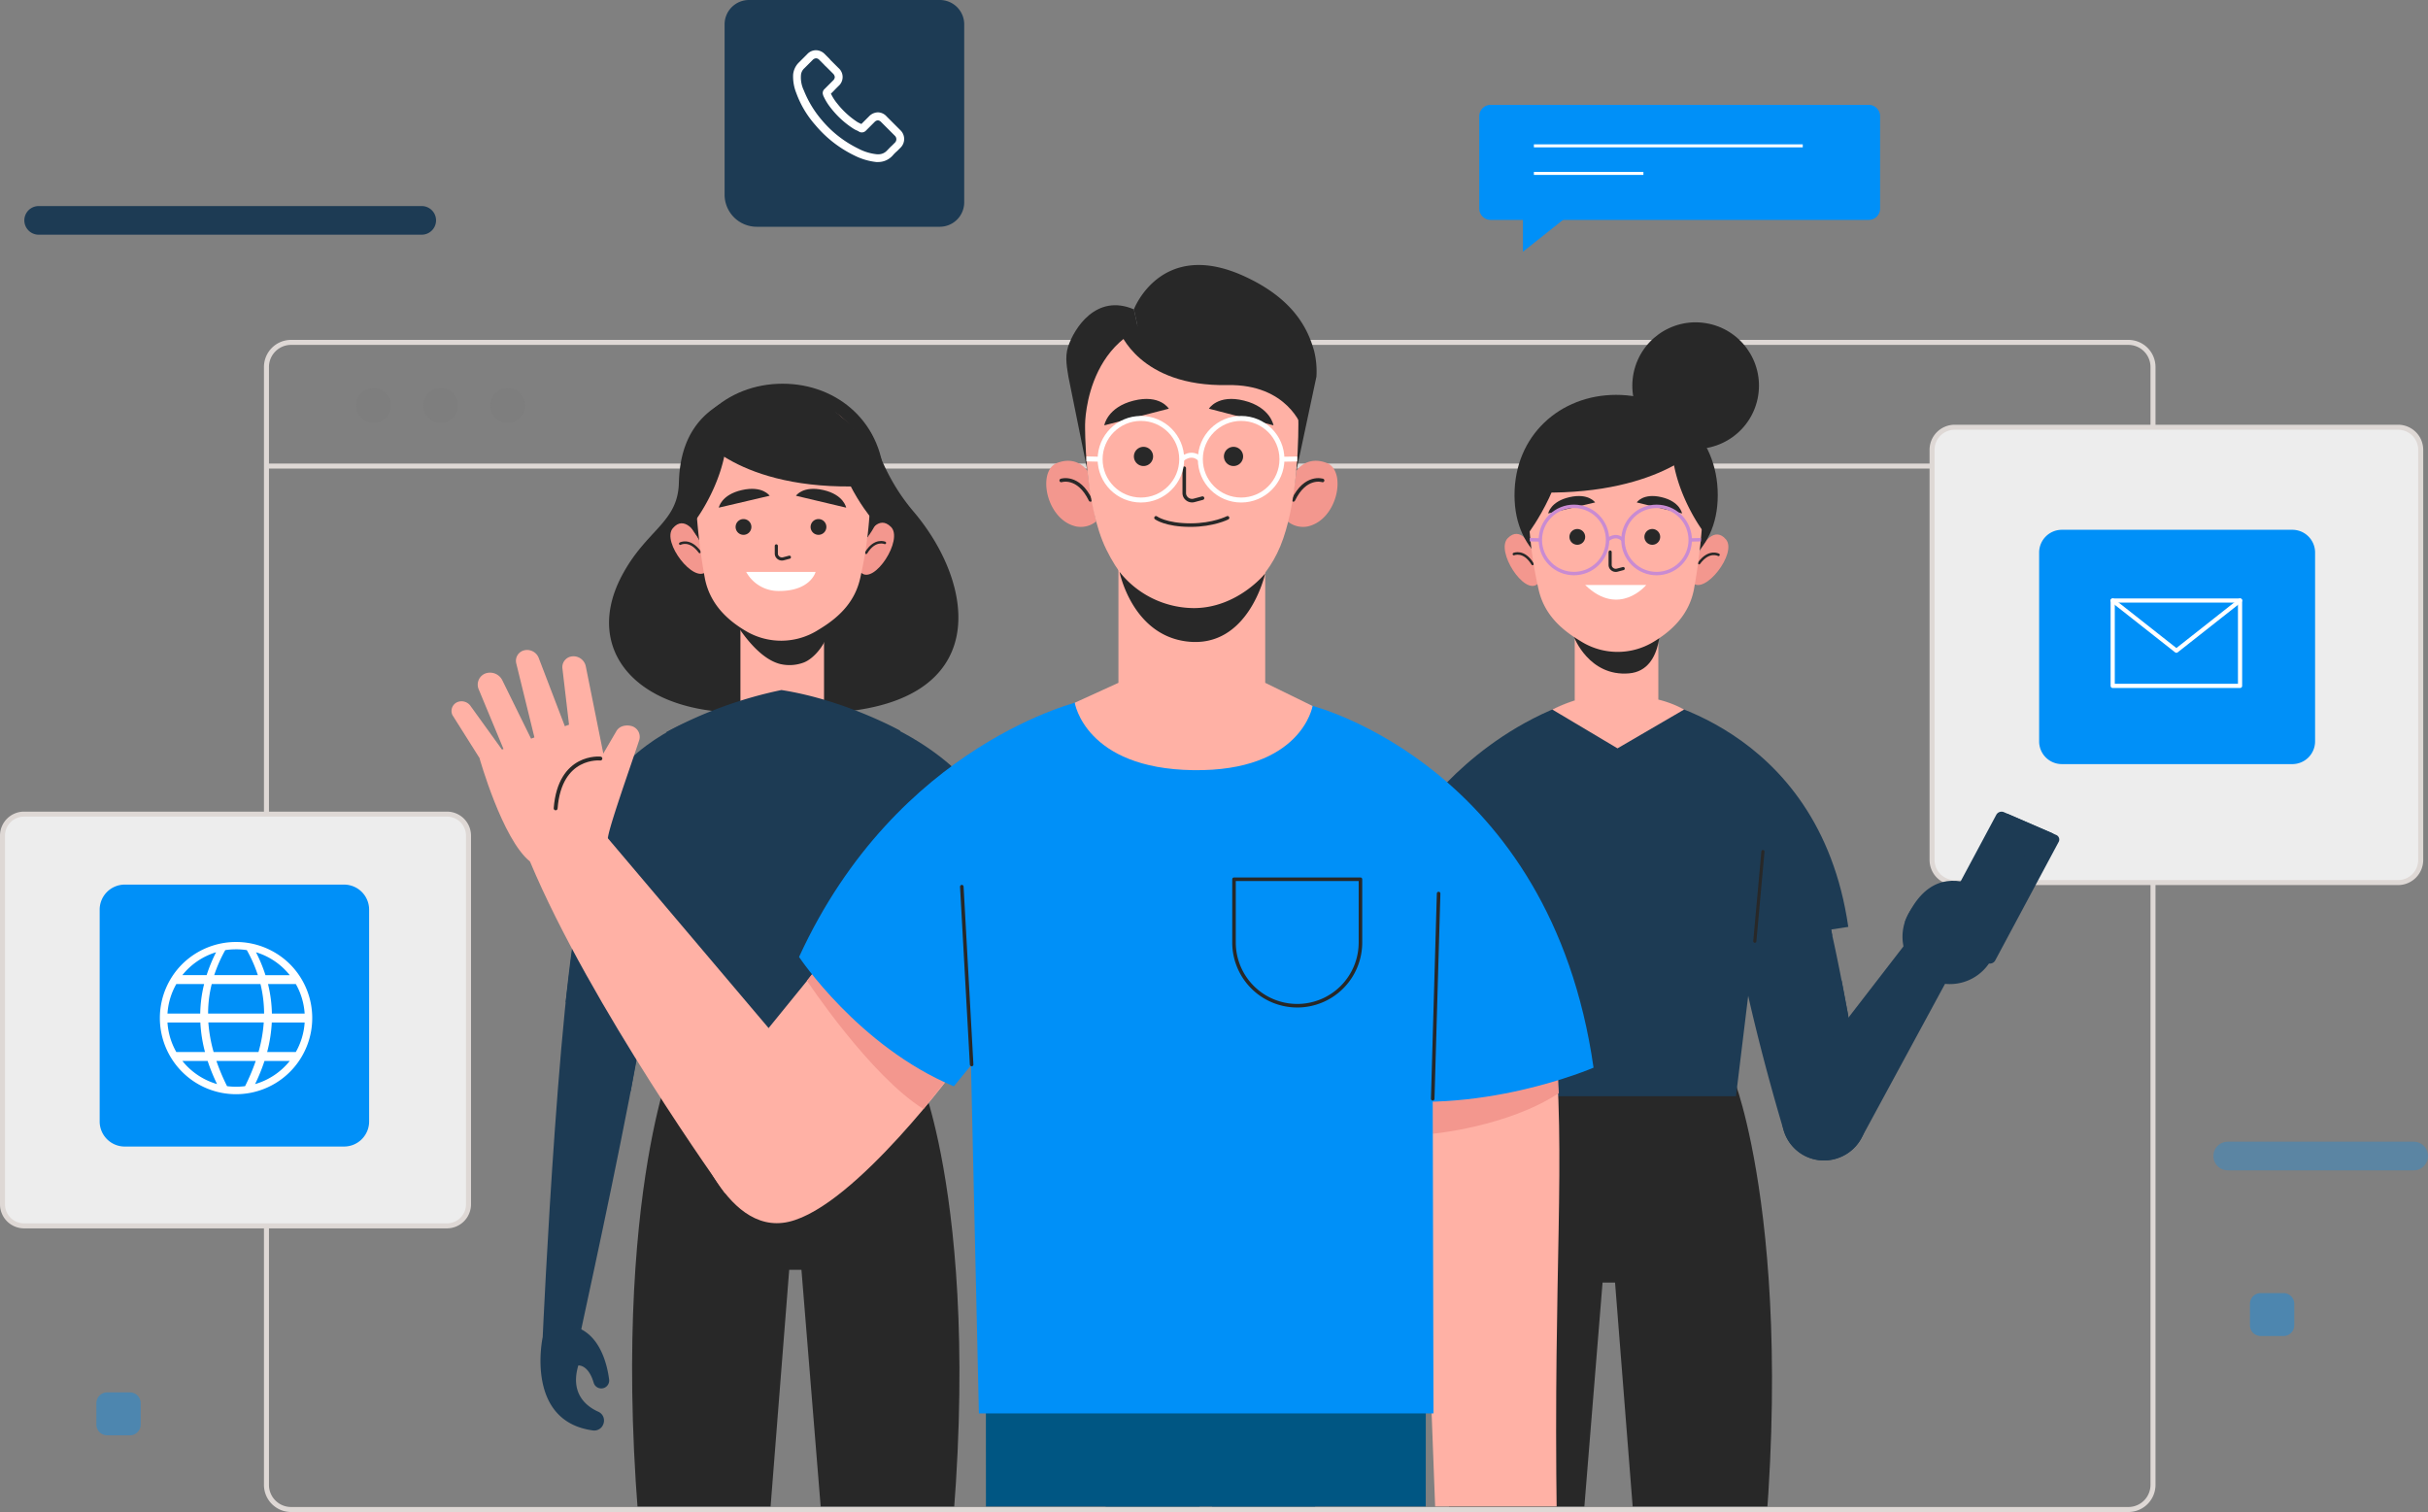 <svg xmlns="http://www.w3.org/2000/svg" xmlns:xlink="http://www.w3.org/1999/xlink" width="954.405" height="594.409" viewBox="0 0 954.405 594.409">
  <rect x="0" y="0" width="954.405" height="594.409" fill="#808080" stroke="none"/>
  <defs>
    <clipPath id="clip-path">
      <rect id="Rectangle_87" data-name="Rectangle 87" width="682.02" height="494.033"/>
    </clipPath>
  </defs>
  <g id="Group_3536" data-name="Group 3536" transform="translate(-482.306 -300.3)">
    <g id="OBJECTS" transform="translate(427.18 265)">
      <g id="Group_631" data-name="Group 631" transform="translate(56.11 35.3)">
        <g id="Group_619" data-name="Group 619" transform="translate(0 134.601)">
          <g id="Group_603" data-name="Group 603" transform="translate(103.758)">
            <g id="Group_602" data-name="Group 602">
              <line id="Line_6" data-name="Line 6" x2="741.569" transform="translate(0 48.619)" fill="none" stroke="#ded8d5" stroke-width="1.968"/>
              <path id="Path_388" data-name="Path 388" d="M857.852,584.763H135.662a9.684,9.684,0,0,1-9.682-9.682V135.622a9.684,9.684,0,0,1,9.682-9.682h722.2a9.684,9.684,0,0,1,9.682,9.682V575.066A9.69,9.69,0,0,1,857.852,584.763Z" transform="translate(-125.98 -125.94)" fill="none" stroke="#ded8d5" stroke-width="1.968"/>
              <g id="Group_601" data-name="Group 601" transform="translate(35.299 18.013)">
                <path id="Path_389" data-name="Path 389" d="M163.323,144.856a6.787,6.787,0,1,1-6.786-6.786A6.784,6.784,0,0,1,163.323,144.856Z" transform="translate(-149.75 -138.07)" fill="#707070" opacity="0.144"/>
                <path id="Path_390" data-name="Path 390" d="M181.073,144.856a6.787,6.787,0,1,1-6.787-6.786A6.794,6.794,0,0,1,181.073,144.856Z" transform="translate(-141.141 -138.07)" fill="#707070" opacity="0.144"/>
                <path id="Path_391" data-name="Path 391" d="M198.823,144.856a6.786,6.786,0,1,1-6.786-6.786A6.794,6.794,0,0,1,198.823,144.856Z" transform="translate(-132.532 -138.07)" fill="#707070" opacity="0.144"/>
              </g>
            </g>
          </g>
          <g id="Group_612" data-name="Group 612" transform="translate(758.484 33.368)">
            <g id="Group_606" data-name="Group 606">
              <g id="Group_605" data-name="Group 605">
                <g id="Group_604" data-name="Group 604">
                  <path id="Path_392" data-name="Path 392" d="M750.046,327.4H575.765a8.892,8.892,0,0,1-8.9-8.9v-161.2a8.892,8.892,0,0,1,8.9-8.9H750.046a8.892,8.892,0,0,1,8.9,8.9V318.488A8.9,8.9,0,0,1,750.046,327.4Z" transform="translate(-566.87 -148.41)" fill="#ededed"/>
                  <path id="Path_393" data-name="Path 393" d="M750.046,327.4H575.765a8.892,8.892,0,0,1-8.9-8.9v-161.2a8.892,8.892,0,0,1,8.9-8.9H750.046a8.892,8.892,0,0,1,8.9,8.9V318.488A8.9,8.9,0,0,1,750.046,327.4Z" transform="translate(-566.87 -148.41)" fill="none" stroke="#ded8d5" stroke-width="1.968"/>
                </g>
              </g>
            </g>
            <g id="Group_611" data-name="Group 611" transform="translate(42.085 40.303)">
              <g id="Group_609" data-name="Group 609">
                <g id="Group_608" data-name="Group 608">
                  <g id="Group_607" data-name="Group 607">
                    <path id="Path_394" data-name="Path 394" d="M604.15,267.665h90.586a8.939,8.939,0,0,0,8.94-8.94V184.49a8.939,8.939,0,0,0-8.94-8.94H604.15a8.939,8.939,0,0,0-8.94,8.94v74.236A8.93,8.93,0,0,0,604.15,267.665Z" transform="translate(-595.21 -175.55)" fill="#0090f8"/>
                  </g>
                </g>
              </g>
              <g id="Group_610" data-name="Group 610" transform="translate(28.913 27.814)">
                <path id="Path_395" data-name="Path 395" d="M664.74,227.841H614.68V194.28h50.06v33.561Z" transform="translate(-614.68 -194.28)" fill="none" stroke="#fff" stroke-linecap="round" stroke-linejoin="round" stroke-width="1.647"/>
                <path id="Path_396" data-name="Path 396" d="M614.68,194.28,639.717,214,664.74,194.28" transform="translate(-614.68 -194.28)" fill="none" stroke="#fff" stroke-linecap="round" stroke-linejoin="round" stroke-width="1.647"/>
              </g>
            </g>
          </g>
          <g id="Group_618" data-name="Group 618" transform="translate(0 185.448)">
            <g id="Group_615" data-name="Group 615">
              <g id="Group_614" data-name="Group 614">
                <g id="Group_613" data-name="Group 613">
                  <path id="Path_397" data-name="Path 397" d="M230.807,412.686H64.589a8.477,8.477,0,0,1-8.479-8.479V259.3a8.477,8.477,0,0,1,8.479-8.479H230.807a8.477,8.477,0,0,1,8.479,8.479V404.207A8.477,8.477,0,0,1,230.807,412.686Z" transform="translate(-56.11 -250.82)" fill="#ededed"/>
                  <path id="Path_398" data-name="Path 398" d="M230.807,412.686H64.589a8.477,8.477,0,0,1-8.479-8.479V259.3a8.477,8.477,0,0,1,8.479-8.479H230.807a8.477,8.477,0,0,1,8.479,8.479V404.207A8.477,8.477,0,0,1,230.807,412.686Z" transform="translate(-56.11 -250.82)" fill="none" stroke="#ded8d5" stroke-width="1.968"/>
                </g>
              </g>
            </g>
            <g id="Group_617" data-name="Group 617" transform="translate(38.194 27.71)">
              <path id="Path_399" data-name="Path 399" d="M177.9,372.451H91.69a9.855,9.855,0,0,1-9.86-9.861V279.34a9.855,9.855,0,0,1,9.86-9.86h86.2a9.855,9.855,0,0,1,9.86,9.86v83.25A9.855,9.855,0,0,1,177.9,372.451Z" transform="translate(-81.83 -269.48)" fill="#0090f8"/>
              <g id="Group_616" data-name="Group 616" transform="translate(23.712 22.554)">
                <path id="Path_400" data-name="Path 400" d="M106.518,293.388a29.948,29.948,0,1,0,42.352,0A30.071,30.071,0,0,0,106.518,293.388ZM148.8,297.71h-9.549a59.086,59.086,0,0,0-3.713-9A26.911,26.911,0,0,1,148.8,297.71Zm-32.091,15.1a47.8,47.8,0,0,1,1.426-11.613h19.157a49.311,49.311,0,0,1,1.426,11.613Zm21.874,3.5a56.786,56.786,0,0,1-2.064,11.613H118.874a56.785,56.785,0,0,1-2.064-11.613Zm-10.885-28.765a28.383,28.383,0,0,1,4.232.327,54.575,54.575,0,0,1,4.336,9.831H119.111a55.641,55.641,0,0,1,4.336-9.831A26.859,26.859,0,0,1,127.694,287.552Zm-7.856,1.158a62.272,62.272,0,0,0-3.713,9h-9.549A27.111,27.111,0,0,1,119.839,288.71ZM104.216,301.2h10.93a51.932,51.932,0,0,0-1.53,11.613H100.742A26.892,26.892,0,0,1,104.216,301.2Zm0,26.73a26.831,26.831,0,0,1-3.475-11.613h12.92a56.222,56.222,0,0,0,1.827,11.613Zm2.376,3.5h9.935a73.162,73.162,0,0,0,3.7,9.1A27.089,27.089,0,0,1,106.592,331.434Zm21.1,10.143a27.71,27.71,0,0,1-3.534-.223,80.79,80.79,0,0,1-4.188-9.92h15.459a79.828,79.828,0,0,1-4.188,9.92A28.118,28.118,0,0,1,127.694,341.577Zm7.484-1.039a73.158,73.158,0,0,0,3.7-9.1h9.935A27.152,27.152,0,0,1,135.179,340.537Zm16.008-12.608H139.916a56.226,56.226,0,0,0,1.827-11.613h12.92A27.034,27.034,0,0,1,151.187,327.93Zm3.475-15.117H141.787a52.808,52.808,0,0,0-1.53-11.613h10.93A27.1,27.1,0,0,1,154.662,312.812Z" transform="translate(-97.797 -284.668)" fill="#fff"/>
              </g>
            </g>
          </g>
        </g>
        <g id="Group_630" data-name="Group 630" transform="translate(8.583)">
          <path id="Path_401" data-name="Path 401" d="M218.1,101.106H67.518a5.634,5.634,0,0,1-5.628-5.628h0a5.634,5.634,0,0,1,5.628-5.628H218.1a5.634,5.634,0,0,1,5.628,5.628h0A5.634,5.634,0,0,1,218.1,101.106Z" transform="translate(-61.89 -8.843)" fill="#1d3b54"/>
          <path id="Path_402" data-name="Path 402" d="M720.06,348.8H646.968a5.634,5.634,0,0,1-5.628-5.628h0a5.634,5.634,0,0,1,5.628-5.628H720.06a5.634,5.634,0,0,1,5.628,5.628h0A5.634,5.634,0,0,1,720.06,348.8Z" transform="translate(219.149 111.289)" fill="#0090f8" opacity="0.291"/>
          <path id="Path_403" data-name="Path 403" d="M664.182,394.5h-8.925a4.246,4.246,0,0,1-4.247-4.247v-8.39a4.246,4.246,0,0,1,4.247-4.247h8.925a4.246,4.246,0,0,1,4.247,4.247v8.39A4.246,4.246,0,0,1,664.182,394.5Z" transform="translate(223.839 130.729)" fill="#0090f8" opacity="0.395"/>
          <path id="Path_404" data-name="Path 404" d="M94.132,420.785H85.207a4.246,4.246,0,0,1-4.247-4.247v-8.39a4.246,4.246,0,0,1,4.247-4.247h8.925a4.246,4.246,0,0,1,4.247,4.247v8.39A4.246,4.246,0,0,1,94.132,420.785Z" transform="translate(-52.641 143.475)" fill="#0090f8" opacity="0.395"/>
          <g id="Group_622" data-name="Group 622" transform="translate(571.907 41.224)">
            <g id="Group_621" data-name="Group 621">
              <path id="Path_405" data-name="Path 405" d="M600.115,108.279H451.48a4.474,4.474,0,0,1-4.47-4.47V67.53a4.474,4.474,0,0,1,4.47-4.47H600.1a4.474,4.474,0,0,1,4.47,4.47v36.279A4.443,4.443,0,0,1,600.115,108.279Z" transform="translate(-447.01 -63.06)" fill="#0090f8"/>
              <g id="Group_620" data-name="Group 620" transform="translate(21.473 16.112)">
                <line id="Line_7" data-name="Line 7" x2="105.688" fill="none" stroke="#fff" stroke-width="1.18"/>
                <line id="Line_8" data-name="Line 8" x2="43.05" transform="translate(0 10.841)" fill="none" stroke="#fff" stroke-width="1.18"/>
              </g>
            </g>
            <path id="Path_406" data-name="Path 406" d="M458.57,90.07V107.7L480.741,90.07Z" transform="translate(-441.403 -49.96)" fill="#0090f8"/>
          </g>
          <g id="Group_629" data-name="Group 629" transform="translate(275.261)">
            <g id="Group_627" data-name="Group 627">
              <g id="Group_626" data-name="Group 626">
                <g id="Group_625" data-name="Group 625">
                  <g id="Group_624" data-name="Group 624">
                    <g id="Group_623" data-name="Group 623">
                      <path id="Path_407" data-name="Path 407" d="M331.851,124.445H259.9a12.644,12.644,0,0,1-12.652-12.652v-66.9a9.589,9.589,0,0,1,9.593-9.593h75.008a9.589,9.589,0,0,1,9.593,9.593v69.944A9.621,9.621,0,0,1,331.851,124.445Z" transform="translate(-247.25 -35.3)" fill="#1d3b54"/>
                    </g>
                  </g>
                </g>
              </g>
            </g>
            <g id="Group_628" data-name="Group 628" transform="translate(26.908 19.736)">
              <path id="Path_408" data-name="Path 408" d="M307.53,80.013l-5.361-5.361a4.685,4.685,0,0,0-3.445-1.634,4.972,4.972,0,0,0-3.445,1.53l-3.059,3.059c-.193-.089-.386-.193-.579-.282a8.064,8.064,0,0,1-.95-.475,33.247,33.247,0,0,1-7.945-7.277,18.274,18.274,0,0,1-2.495-3.92c.772-.668,1.44-1.44,2.109-2.109l.861-.861a4.672,4.672,0,0,0,0-7.1L280.532,52.9a9.155,9.155,0,0,1-.861-.95l-1.827-1.827a4.972,4.972,0,0,0-3.445-1.53,4.731,4.731,0,0,0-3.445,1.53L267.6,53.476a7.68,7.68,0,0,0-2.2,4.693,17.459,17.459,0,0,0,1.247,7.277,39.025,39.025,0,0,0,7.47,12.548,46.361,46.361,0,0,0,15.325,11.969,25.3,25.3,0,0,0,8.613,2.584h.668a7.583,7.583,0,0,0,5.747-2.495l.089-.089a14.492,14.492,0,0,1,1.723-1.723l1.247-1.247A4.777,4.777,0,0,0,307.53,80.013Zm-2.2,4.99-1.143,1.143c-.668.579-1.247,1.247-1.916,1.916a4.507,4.507,0,0,1-3.445,1.44h-.475a20.114,20.114,0,0,1-7.47-2.3,43.562,43.562,0,0,1-14.271-11.212,41.563,41.563,0,0,1-6.994-11.583,11.758,11.758,0,0,1-1.143-5.94,4.021,4.021,0,0,1,1.336-2.777l3.252-3.252a2.03,2.03,0,0,1,1.336-.668,1.8,1.8,0,0,1,1.336.668l1.723,1.723a9.859,9.859,0,0,0,.965.965l2.688,2.688a2.26,2.26,0,0,1,.668,1.337,2,2,0,0,1-.668,1.337l-.861.861-2.391,2.391-.089.089a2.106,2.106,0,0,0-.579,2.391v.089a21.933,21.933,0,0,0,3.163,5.168,35.361,35.361,0,0,0,8.717,7.945,8.509,8.509,0,0,0,1.247.668,8.065,8.065,0,0,1,.95.475l.089.089a2.228,2.228,0,0,0,2.688-.475L297.4,76.82a2.03,2.03,0,0,1,1.336-.668,2.068,2.068,0,0,1,1.247.668l5.361,5.361A1.874,1.874,0,0,1,305.332,85Z" transform="translate(-265.37 -48.59)" fill="#fff"/>
            </g>
          </g>
        </g>
      </g>
      <g id="Group_691" data-name="Group 691" transform="translate(228.178 133.489)">
        <g id="Group_690" data-name="Group 690" clip-path="url(#clip-path)">
          <g id="Group_652" data-name="Group 652" transform="translate(386.489 24.879)">
            <g id="Group_632" data-name="Group 632" transform="translate(8.324 296.329)">
              <path id="Path_409" data-name="Path 409" d="M552.361,324.937l-54.2-7.217.431,5.376-46.347,6.178s-29.878,74.948-3.549,239.77h37.7L499.97,401.905h4.811l13.142,167.138h37.7C581.943,404.222,552.361,324.937,552.361,324.937Z" transform="translate(-437.845 -317.72)" fill="#282828"/>
              <line id="Line_9" data-name="Line 9" x2="39.323" transform="translate(44.884 84.2)" fill="none" stroke="#282828" stroke-linecap="round" stroke-linejoin="round" stroke-width="1.233"/>
            </g>
            <g id="Group_641" data-name="Group 641" transform="translate(0 150.798)">
              <g id="Group_638" data-name="Group 638" transform="translate(120.32 45.212)">
                <g id="Group_634" data-name="Group 634" transform="translate(0 21.159)">
                  <g id="Group_633" data-name="Group 633">
                    <path id="Path_410" data-name="Path 410" d="M547.443,271.729c-4.633-7.4-30.68-7.143-32.061-7.306-7.039-.832,4.514,55.213,19.171,104.2a16.45,16.45,0,0,0,22.171,10.454,2.47,2.47,0,0,1,.3-.119,16.483,16.483,0,0,0,9.771-18.221C559.8,323.779,552.8,280.283,547.443,271.729Z" transform="translate(-513.263 -264.414)" fill="#1d3b54"/>
                  </g>
                  <path id="Path_411" data-name="Path 411" d="M552.343,286.734l-33.264,12.9-3.118-15.786,34.452-8.583Z" transform="translate(-511.955 -259.148)" fill="#1d3b54"/>
                  <path id="Path_412" data-name="Path 412" d="M549.6,308.828s-15.756,21.161-15,20.181,12.355-34.2,12.355-34.2Z" transform="translate(-502.928 -249.671)" fill="#1d3b54"/>
                </g>
                <g id="Group_637" data-name="Group 637" transform="translate(20.576)">
                  <path id="Path_413" data-name="Path 413" d="M575.74,285.09,530.58,343.6a16.608,16.608,0,0,0,4.1,24.072h0a16.616,16.616,0,0,0,23.641-6.014l37.586-69.35Z" transform="translate(-527.119 -233.227)" fill="#1d3b54"/>
                  <g id="Group_635" data-name="Group 635" transform="translate(47.401 27.176)">
                    <path id="Path_414" data-name="Path 414" d="M571.945,307.083a18.625,18.625,0,1,1,23.448-12A18.627,18.627,0,0,1,571.945,307.083Z" transform="translate(-559.039 -267.367)" fill="#1d3b54"/>
                    <path id="Path_415" data-name="Path 415" d="M590.959,279.253s5.094-5.287-3.95-9-20.226-2.866-27.369,14.479Z" transform="translate(-558.748 -268.465)" fill="#1d3b54"/>
                  </g>
                  <g id="Group_636" data-name="Group 636" transform="translate(59.088)">
                    <path id="Path_416" data-name="Path 416" d="M596.217,250.885l18.9,8.2a1.957,1.957,0,0,1,.861,2.792L591.109,308.34a2.37,2.37,0,0,1-2.955,1.129l-18.9-8.2a1.957,1.957,0,0,1-.861-2.792l24.874-46.466A2.391,2.391,0,0,1,596.217,250.885Z" transform="translate(-566.322 -249.898)" fill="#1d3b54"/>
                    <path id="Path_417" data-name="Path 417" d="M595.007,250.336l18.9,8.2a1.957,1.957,0,0,1,.861,2.792L589.9,307.791a2.37,2.37,0,0,1-2.955,1.129l-18.9-8.2a1.957,1.957,0,0,1-.861-2.792l24.874-46.466A2.37,2.37,0,0,1,595.007,250.336Z" transform="translate(-566.909 -250.165)" fill="#1d3b54"/>
                    <path id="Path_418" data-name="Path 418" d="M591.01,253.46l16.617,7.2-20.27,37.868-16.617-7.2Z" transform="translate(-565.051 -248.567)" fill="#1d3b54"/>
                    <path id="Path_419" data-name="Path 419" d="M607.628,260.662,570.74,291.328l20.27-37.868Z" transform="translate(-565.051 -248.567)" fill="#1d3b54"/>
                  </g>
                  <path id="Path_420" data-name="Path 420" d="M579.382,268.63a29.87,29.87,0,0,1,8,2.97,4.28,4.28,0,0,1,2.064,4.752h0a4.247,4.247,0,0,1-3.594,3.193l-9.831,1.233s-5.123,8.836-11.835,9.831l6.148-15.518Z" transform="translate(-509.14 -241.21)" fill="#1d3b54"/>
                </g>
              </g>
              <g id="Group_640" data-name="Group 640">
                <g id="Group_639" data-name="Group 639">
                  <path id="Path_421" data-name="Path 421" d="M517.836,219.72c-1.084,0,69.721,9.8,81.393,90.511L562.49,315.86,555.08,376.8h-102.5L432.24,264.211s22.706-32.537,64.865-44.491h20.731Z" transform="translate(-432.24 -219.72)" fill="#1d3b54"/>
                  <line id="Line_10" data-name="Line 10" y1="35.254" x2="3.193" transform="translate(130.25 60.9)" fill="none" stroke="#282828" stroke-linecap="round" stroke-linejoin="round" stroke-width="1.233"/>
                </g>
              </g>
            </g>
            <g id="Group_651" data-name="Group 651" transform="translate(31.925)">
              <path id="Path_422" data-name="Path 422" d="M508.024,229.657V201.62H475.161v28.364a63.983,63.983,0,0,0-8.821,3.579l25.631,15.266,26.2-15.266A42.516,42.516,0,0,0,508.024,229.657Z" transform="translate(-447.626 -77.701)" fill="#ffb1a5"/>
              <path id="Path_423" data-name="Path 423" d="M472.08,206.743s5.9,15.667,21.651,14.315c14.479-1.247,12.177-22.958,12.177-22.958Z" transform="translate(-444.842 -79.408)" fill="#282828"/>
              <g id="Group_644" data-name="Group 644" transform="translate(0 86.815)">
                <path id="Path_424" data-name="Path 424" d="M466.646,196.319c-5.153,4.678-16.662-13.053-11.687-18.028s8.776,2.836,8.776,2.836l2.228,5.287,1.678,7.158.4,1.871Z" transform="translate(-453.738 -176.634)" fill="#f3978e"/>
                <g id="Group_643" data-name="Group 643" transform="translate(3.611 7.682)">
                  <g id="Group_642" data-name="Group 642">
                    <path id="Path_425" data-name="Path 425" d="M456.17,182.064s3.906-1.752,7.366,3.891" transform="translate(-456.17 -181.807)" fill="none" stroke="#282828" stroke-linecap="round" stroke-linejoin="round" stroke-width="0.993"/>
                  </g>
                </g>
              </g>
              <g id="Group_647" data-name="Group 647" transform="translate(72.516 87.044)">
                <path id="Path_426" data-name="Path 426" d="M503.862,195.71c4.737,5.094,17.716-11.6,13.172-16.974s-8.984,2.079-8.984,2.079l-2.658,5.079-2.272,6.994-.549,1.841Z" transform="translate(-502.57 -176.788)" fill="#f3978e"/>
                <g id="Group_646" data-name="Group 646" transform="translate(3.876 7.609)">
                  <g id="Group_645" data-name="Group 645">
                    <path id="Path_427" data-name="Path 427" d="M512.843,182.31s-3.742-2.079-7.663,3.267" transform="translate(-505.18 -181.912)" fill="none" stroke="#282828" stroke-linecap="round" stroke-linejoin="round" stroke-width="0.993"/>
                  </g>
                </g>
              </g>
              <g id="Group_648" data-name="Group 648" transform="translate(3.864 32.16)">
                <path id="Path_428" data-name="Path 428" d="M456.34,179.242c0,23.448,17.88,34.571,39.947,34.571s39.947-11.123,39.947-34.571-17.88-39.412-39.947-39.412S456.34,155.794,456.34,179.242Z" transform="translate(-456.34 -139.83)" fill="#282828"/>
              </g>
              <path id="Path_429" data-name="Path 429" d="M460.008,179.109a160.09,160.09,0,0,0,4.069,35.64c1.99,8.628,7.588,14.672,15.489,19.528l1.44.891a27.194,27.194,0,0,0,27.666.312h0c8.568-4.99,14.568-11.583,16.409-20.85a234.816,234.816,0,0,0,3.727-35.507s3.193-36.353-33.9-35.64S460.008,179.109,460.008,179.109Z" transform="translate(-450.709 -105.903)" fill="#ffb1a5"/>
              <g id="Group_650" data-name="Group 650" transform="translate(8.54 70.508)">
                <path id="Path_430" data-name="Path 430" d="M481.65,181.44v5.034a2.322,2.322,0,0,0,.163.846,2.251,2.251,0,0,0,2.673,1.233l2.3-.609" transform="translate(-448.741 -157.996)" fill="none" stroke="#282828" stroke-linecap="round" stroke-linejoin="round" stroke-width="1.232"/>
                <path id="Path_431" data-name="Path 431" d="M483.7,169.134l-18.444,4.321s.832-4.693,8.375-6.4S483.7,169.134,483.7,169.134Z" transform="translate(-456.69 -165.188)" fill="#282828"/>
                <path id="Path_432" data-name="Path 432" d="M488.7,169.134l17.805,4.321s-.8-4.693-8.093-6.4S488.7,169.134,488.7,169.134Z" transform="translate(-445.321 -165.188)" fill="#282828"/>
                <circle id="Ellipse_28" data-name="Ellipse 28" cx="3.104" cy="3.104" r="3.104" transform="translate(16.901 14.385)" fill="#282828"/>
                <path id="Path_433" data-name="Path 433" d="M496.927,178.444a3.1,3.1,0,1,1-3.1-3.1A3.112,3.112,0,0,1,496.927,178.444Z" transform="translate(-444.342 -160.955)" fill="#282828"/>
                <path id="Path_434" data-name="Path 434" d="M475.05,190.17h23.983S488.4,203.1,475.05,190.17Z" transform="translate(-451.942 -153.762)" fill="#fff"/>
                <g id="Group_649" data-name="Group 649">
                  <circle id="Ellipse_29" data-name="Ellipse 29" cx="13.217" cy="13.217" r="13.217" transform="translate(0 18.691) rotate(-45)" fill="none" stroke="#c98bd2" stroke-width="1.342"/>
                  <circle id="Ellipse_30" data-name="Ellipse 30" cx="13.217" cy="13.217" r="13.217" transform="translate(32.479 18.697) rotate(-45)" fill="none" stroke="#c98bd2" stroke-width="1.342"/>
                  <path id="Path_435" data-name="Path 435" d="M480.98,178.665s3.133-2.925,6.044,0" transform="translate(-449.066 -159.973)" fill="none" stroke="#c98bd2" stroke-width="1.342"/>
                  <line id="Line_11" data-name="Line 11" x1="4.158" y1="0.104" transform="translate(1.308 18.588)" fill="none" stroke="#c98bd2" stroke-width="1.342"/>
                  <line id="Line_12" data-name="Line 12" y1="0.104" x2="4.188" transform="translate(64.406 18.588)" fill="none" stroke="#c98bd2" stroke-width="1.342"/>
                </g>
              </g>
              <path id="Path_436" data-name="Path 436" d="M509.906,188.777s-14.835-20.048-11.42-40.377a29.263,29.263,0,0,1,13.885,19.84C515.238,182.54,509.906,188.777,509.906,188.777Z" transform="translate(-432.282 -103.513)" fill="#282828"/>
              <path id="Path_437" data-name="Path 437" d="M460.655,190.575s17.226-22.78,13.811-43.1c0,0-11.954,6.905-14.82,21.206S460.655,190.575,460.655,190.575Z" transform="translate(-451.386 -103.959)" fill="#282828"/>
              <path id="Path_438" data-name="Path 438" d="M528.412,159.279s-19.053,20.85-71.162,17.286c0,0,7.974-30.606,33.234-33.858C490.484,142.706,519.65,139.216,528.412,159.279Z" transform="translate(-452.035 -106.388)" fill="#282828"/>
              <circle id="Ellipse_31" data-name="Ellipse 31" cx="24.889" cy="24.889" r="24.889" transform="translate(46.527 49.14) rotate(-80.828)" fill="#282828"/>
            </g>
          </g>
          <g id="Group_666" data-name="Group 666" transform="translate(39.407 52.658)">
            <path id="Path_439" data-name="Path 439" d="M337.046,326.313,290.7,320.136l.431-5.376-54.2,7.217s-29.581,79.285-3.252,244.106h37.7l13.142-167.138h4.811l13.573,167.138h37.7C366.925,401.262,337.046,326.313,337.046,326.313Z" transform="translate(-186.758 -50.606)" fill="#282828"/>
            <g id="Group_661" data-name="Group 661" transform="translate(26.948)">
              <path id="Path_440" data-name="Path 440" d="M336.321,186.19c-6.267-7.38-11.3-15.994-15.563-28.067-4.589-12.964-19.587-7.692-19.587-7.692s-12.5-16.083-31.319-10.484S244.5,158.94,244.116,174.859s-12.9,18.4-22.542,36.813c-17.018,32.507,11.628,59.89,63.8,52.287l.074-.5a54.638,54.638,0,0,0,19.112,1.782C367.209,261.524,361.165,215.43,336.321,186.19Z" transform="translate(-216.663 -135.967)" fill="#282828"/>
              <g id="Group_655" data-name="Group 655" transform="translate(97.739 54.639)">
                <path id="Path_441" data-name="Path 441" d="M283.876,193.359c5.153,4.678,16.662-13.053,11.687-18.028s-8.776,2.836-8.776,2.836l-2.228,5.287-1.678,7.158-.4,1.871Z" transform="translate(-282.48 -173.674)" fill="#f3978e"/>
                <g id="Group_654" data-name="Group 654" transform="translate(3.312 7.682)">
                  <g id="Group_653" data-name="Group 653">
                    <path id="Path_442" data-name="Path 442" d="M292.076,179.1s-3.906-1.752-7.366,3.891" transform="translate(-284.71 -178.847)" fill="none" stroke="#282828" stroke-linecap="round" stroke-linejoin="round" stroke-width="0.993"/>
                  </g>
                </g>
              </g>
              <g id="Group_658" data-name="Group 658" transform="translate(24.112 54.868)">
                <path id="Path_443" data-name="Path 443" d="M247.022,192.75c-4.737,5.094-17.716-11.6-13.172-16.974s8.984,2.079,8.984,2.079l2.658,5.079,2.272,6.994.549,1.841Z" transform="translate(-232.9 -173.828)" fill="#f3978e"/>
                <g id="Group_657" data-name="Group 657" transform="translate(3.875 7.609)">
                  <g id="Group_656" data-name="Group 656">
                    <path id="Path_444" data-name="Path 444" d="M235.51,179.35s3.742-2.079,7.663,3.267" transform="translate(-235.51 -178.952)" fill="none" stroke="#282828" stroke-linecap="round" stroke-linejoin="round" stroke-width="0.993"/>
                  </g>
                </g>
              </g>
              <g id="Group_659" data-name="Group 659" transform="translate(28.27)">
                <path id="Path_445" data-name="Path 445" d="M315.594,176.292c0,23.448-17.88,34.571-39.947,34.571S235.7,199.74,235.7,176.292s17.88-39.412,39.947-39.412S315.594,152.829,315.594,176.292Z" transform="translate(-235.7 -136.88)" fill="#282828"/>
              </g>
              <rect id="Rectangle_85" data-name="Rectangle 85" width="32.863" height="42.546" transform="translate(51.644 91.744)" fill="#ffb1a5"/>
              <path id="Path_446" data-name="Path 446" d="M248.21,196.87s9.148,18.251,20.4,21.1a15.91,15.91,0,0,0,9.118-.52c4.232-1.5,9.608-7.811,10.514-14.806l.431-3.995C288.662,198.652,268.644,209.552,248.21,196.87Z" transform="translate(-201.363 -107.784)" fill="#282828"/>
              <path id="Path_447" data-name="Path 447" d="M308.343,176.149a160.088,160.088,0,0,1-4.069,35.64c-1.99,8.628-7.588,14.672-15.489,19.528l-1.44.891a27.194,27.194,0,0,1-27.666.312h0c-8.569-4.99-14.568-11.583-16.409-20.85a234.821,234.821,0,0,1-3.727-35.507s-3.193-36.353,33.9-35.64S308.343,176.149,308.343,176.149Z" transform="translate(-205.6 -135.118)" fill="#ffb1a5"/>
              <g id="Group_660" data-name="Group 660" transform="translate(43.135 41.326)">
                <path id="Path_448" data-name="Path 448" d="M260.94,179.81v2.985a2.321,2.321,0,0,0,.163.846,2.251,2.251,0,0,0,2.673,1.233l2.3-.609" transform="translate(-238.323 -157.385)" fill="none" stroke="#282828" stroke-linecap="round" stroke-linejoin="round" stroke-width="1.23"/>
                <path id="Path_449" data-name="Path 449" d="M266.14,167.428l19.736,4.678s-.891-5.079-8.969-6.92S266.14,167.428,266.14,167.428Z" transform="translate(-235.801 -164.709)" fill="#282828"/>
                <path id="Path_450" data-name="Path 450" d="M265.7,167.428l-19.988,4.678s.906-5.079,9.088-6.92S265.7,167.428,265.7,167.428Z" transform="translate(-245.71 -164.709)" fill="#282828"/>
                <path id="Path_451" data-name="Path 451" d="M256.367,175.8a3.1,3.1,0,1,1-3.1-3.089A3.1,3.1,0,0,1,256.367,175.8Z" transform="translate(-243.552 -160.828)" fill="#282828"/>
                <path id="Path_452" data-name="Path 452" d="M276.217,175.8a3.1,3.1,0,1,1-3.1-3.089A3.1,3.1,0,0,1,276.217,175.8Z" transform="translate(-233.924 -160.828)" fill="#282828"/>
                <path id="Path_453" data-name="Path 453" d="M252.96,186.7h27.294s-1.931,7.5-14.3,7.5A14.475,14.475,0,0,1,252.96,186.7Z" transform="translate(-242.194 -154.043)" fill="#fff"/>
              </g>
              <path id="Path_454" data-name="Path 454" d="M240.922,185.817s14.835-20.048,11.42-40.377a29.263,29.263,0,0,0-13.885,19.84C235.59,179.6,240.922,185.817,240.922,185.817Z" transform="translate(-206.504 -132.728)" fill="#282828"/>
              <path id="Path_455" data-name="Path 455" d="M290.517,185.591s-17.226-20.746-13.811-41.061c0,0,11.954,6.905,14.82,21.206S290.517,185.591,290.517,185.591Z" transform="translate(-187.759 -133.17)" fill="#282828"/>
              <path id="Path_456" data-name="Path 456" d="M240.68,156.319S257.7,179.2,309.822,175.624c0,0-5.955-32.626-31.215-35.878C278.607,139.746,249.442,136.256,240.68,156.319Z" transform="translate(-205.015 -135.603)" fill="#282828"/>
            </g>
            <g id="Group_665" data-name="Group 665" transform="translate(0 120.419)">
              <g id="Group_663" data-name="Group 663" transform="translate(0 66.792)">
                <g id="Group_662" data-name="Group 662">
                  <path id="Path_457" data-name="Path 457" d="M213.341,452.082c-.757,1.188,43.377-192.027,30.279-189.1-1.2.267-24.146,2.391-27.547,9.326-9.89,20.107-16.974,178.305-16.974,178.305Z" transform="translate(-198.234 -262.948)" fill="#1d3b54"/>
                  <path id="Path_458" data-name="Path 458" d="M199.368,390.639s-7.113,33,19.78,36.606a3.775,3.775,0,0,0,4.069-2.495l.074-.223a3.773,3.773,0,0,0-2.094-4.663c-4.381-1.96-11.182-6.92-7.811-18.162,0,0,3.891-.475,6.029,6.772a3.113,3.113,0,0,0,4.381,1.93h0a3.124,3.124,0,0,0,1.693-3.193c-.639-5.079-3.193-17.3-12.994-20.582Z" transform="translate(-198.517 -202.961)" fill="#1d3b54"/>
                </g>
                <path id="Path_459" data-name="Path 459" d="M205.18,309.837s25.423,35.8,25.557,35.12,8.9-50.282,8.9-50.282L208.774,281.31Z" transform="translate(-195.285 -254.042)" fill="#1d3b54"/>
              </g>
              <g id="Group_664" data-name="Group 664" transform="translate(6.019)">
                <path id="Path_460" data-name="Path 460" d="M277.1,222.755c1.084,0-62.846,1.143-74.533,81.854l36.739,5.628,7.41,60.945h102.5l20.345-112.593s-14.464-24.4-56.623-36.338Z" transform="translate(-202.57 -215.894)" fill="#1d3b54"/>
                <path id="Path_461" data-name="Path 461" d="M231.72,234.587s9.029,12,46.05,12c36.68,0,46.05-12.623,46.05-12.623s-21.622-12.073-46.7-15.994A166.862,166.862,0,0,0,231.72,234.587Z" transform="translate(-188.432 -217.97)" fill="#1d3b54"/>
              </g>
            </g>
          </g>
          <g id="Group_689" data-name="Group 689" transform="translate(4.443 5.985)">
            <g id="Group_668" data-name="Group 668" transform="translate(210.037 439.443)">
              <g id="Group_667" data-name="Group 667">
                <path id="Path_462" data-name="Path 462" d="M316.41,401.37l.089,160.975H396.14l6.118-160.975Z" transform="translate(-316.41 -401.37)" fill="#005683"/>
                <path id="Path_463" data-name="Path 463" d="M460.9,401.37l-.089,160.975H381.168L375.05,401.37Z" transform="translate(-287.969 -401.37)" fill="#005683"/>
                <rect id="Rectangle_86" data-name="Rectangle 86" width="82.344" height="55.925" transform="translate(47.09)" fill="#005683"/>
              </g>
              <line id="Line_13" data-name="Line 13" x2="56.802" transform="translate(58.584 55.925)" fill="none" stroke="#282828" stroke-linecap="round" stroke-linejoin="round" stroke-width="1.397"/>
            </g>
            <g id="Group_679" data-name="Group 679" transform="translate(0 151.336)">
              <g id="Group_670" data-name="Group 670" transform="translate(338.461 22.024)">
                <g id="Group_669" data-name="Group 669" transform="translate(41.372 125.587)">
                  <path id="Path_464" data-name="Path 464" d="M484.2,306.76c4.945,54.544-.267,94.3,1.173,194.67l-47.535,1.99L430.75,315.536Z" transform="translate(-430.75 -306.76)" fill="#ffb1a5"/>
                  <path id="Path_465" data-name="Path 465" d="M434.7,344.461s29.433-2.688,49.555-15.964l-.535-11.687-49.05,6.683Z" transform="translate(-428.849 -301.886)" fill="#f3978e"/>
                </g>
                <path id="Path_466" data-name="Path 466" d="M402.89,222.19s93.5,23.508,110.44,142.19c0,0-45.753,19.84-91.61,11.3l10.321-39.694Z" transform="translate(-402.89 -222.19)" fill="#0090f8"/>
              </g>
              <g id="Group_677" data-name="Group 677">
                <g id="Group_674" data-name="Group 674">
                  <path id="Path_467" data-name="Path 467" d="M224.094,255.42l69.617,82.21-21.3,59.994S219.5,324.057,195.73,267.2Z" transform="translate(-164.904 -184.05)" fill="#ffb1a5"/>
                  <g id="Group_673" data-name="Group 673">
                    <g id="Group_672" data-name="Group 672">
                      <g id="Group_671" data-name="Group 671">
                        <path id="Path_468" data-name="Path 468" d="M232.865,273.232s-24.443,13.811-30.665,8.821c-10.87-8.732-19.84-40.689-19.84-40.689s45.709-17.226,45.278-16.558S232.865,273.232,232.865,273.232Z" transform="translate(-171.389 -198.907)" fill="#ffb1a5"/>
                        <path id="Path_469" data-name="Path 469" d="M219.071,271.985c-.431-2.465,9.059-29,12.326-38.967a4.4,4.4,0,0,0-3.475-5.539h0c-1.693-.327-4.381-.119-5.658,2.317L210.8,249.4Z" transform="translate(-157.595 -197.659)" fill="#ffb1a5"/>
                        <path id="Path_470" data-name="Path 470" d="M221.393,252.182l-7.871-39.16a4.935,4.935,0,0,0-5.7-3.906h0a4.249,4.249,0,0,0-3.49,4.707l3.43,29.166Z" transform="translate(-160.748 -206.546)" fill="#ffb1a5"/>
                        <path id="Path_471" data-name="Path 471" d="M211.7,238.545,201,210.583a4.9,4.9,0,0,0-6.074-2.985h0a4.229,4.229,0,0,0-2.792,5.019l7.93,32.314Z" transform="translate(-166.702 -207.359)" fill="#ffb1a5"/>
                        <path id="Path_472" data-name="Path 472" d="M205.1,243.876,191.576,216.4a5.376,5.376,0,0,0-6.861-2.628h0a4.7,4.7,0,0,0-2.421,6.193l10.781,25.943Z" transform="translate(-171.606 -204.448)" fill="#ffb1a5"/>
                        <path id="Path_473" data-name="Path 473" d="M185.943,243.228l-10.618-16.84a3.8,3.8,0,0,1,1.856-5.079h0a4.333,4.333,0,0,1,5.3,1.544l13.959,19.365Z" transform="translate(-174.972 -200.771)" fill="#ffb1a5"/>
                      </g>
                    </g>
                    <path id="Path_474" data-name="Path 474" d="M220.113,236.12s-15.934-1.678-17.583,19.572" transform="translate(-161.606 -193.425)" fill="none" stroke="#282828" stroke-linecap="round" stroke-linejoin="round" stroke-width="1.532"/>
                  </g>
                </g>
                <g id="Group_676" data-name="Group 676" transform="translate(93.389 19.959)">
                  <g id="Group_675" data-name="Group 675" transform="translate(0 47.951)">
                    <path id="Path_475" data-name="Path 475" d="M237.86,370.688s13.1,45.308,39.189,39.293S343.8,348.235,343.8,348.235l-9.1-95.145-73.226,90.125Z" transform="translate(-237.86 -253.09)" fill="#ffb1a5"/>
                    <path id="Path_476" data-name="Path 476" d="M269.05,297.588s24.725,37.289,45.813,50.446l13.811-17.419L275.421,289.42Z" transform="translate(-222.733 -235.47)" fill="#f3978e"/>
                  </g>
                  <path id="Path_477" data-name="Path 477" d="M378.232,220.8S305.645,237.165,266.96,321.528c0,0,23.374,35.21,60.841,50.862l25.082-30.725Z" transform="translate(-223.746 -220.8)" fill="#0090f8"/>
                </g>
              </g>
              <g id="Group_678" data-name="Group 678" transform="translate(200.577 13.404)">
                <path id="Path_478" data-name="Path 478" d="M356.974,222.689a181.857,181.857,0,0,0-46.184,33.829l5.6,246.6H495.08L494.5,257.794s-22.528-22.038-46.941-32.789C426.829,215.872,377.14,212.353,356.974,222.689Z" transform="translate(-309.676 -216.386)" fill="#0090f8"/>
                <path id="Path_479" data-name="Path 479" d="M406.949,317.778h0a24.86,24.86,0,0,1-24.859-24.859V268.06h49.7v24.859A24.837,24.837,0,0,1,406.949,317.778Z" transform="translate(-275.095 -191.323)" fill="none" stroke="#282828" stroke-linecap="round" stroke-linejoin="round" stroke-width="1.397"/>
                <line id="Line_14" data-name="Line 14" y1="80.681" x2="2.317" transform="translate(185.106 82.35)" fill="none" stroke="#282828" stroke-linecap="round" stroke-linejoin="round" stroke-width="1.397"/>
                <line id="Line_15" data-name="Line 15" x1="3.861" y1="69.929" transform="translate(0 79.648)" fill="none" stroke="#282828" stroke-linecap="round" stroke-linejoin="round" stroke-width="1.397"/>
              </g>
            </g>
            <g id="Group_688" data-name="Group 688" transform="translate(233.774)">
              <path id="Path_480" data-name="Path 480" d="M346.012,181.246,338.557,144.4c-.416-3-1.589-7.633-.163-11.984,2.361-7.2,11.034-21.028,25.854-14.7l3.208,14.583s-15.385,3.1-21.562,23.24Z" transform="translate(-329.817 -100.284)" fill="#282828"/>
              <path id="Path_481" data-name="Path 481" d="M362.094,122.31c-.267,4.841-4.544,26.032-19.572,33.739C342.536,156.064,329.364,127.834,362.094,122.31Z" transform="translate(-328.747 -97.274)" fill="#282828"/>
              <path id="Path_482" data-name="Path 482" d="M414.8,236.5h0V173.92H357.107V236.5l-17.167,7.826s4.024,25.928,46.614,26.507,46.867-25.23,46.867-25.23Z" transform="translate(-328.735 -72.242)" fill="#ffb1a5"/>
              <path id="Path_483" data-name="Path 483" d="M355.59,122.884s10.588-27.933,43.229-13.083c19.766,8.984,25.29,21.028,27.651,29.567a33.85,33.85,0,0,1,.876,9.964l-7.9,37.081-30.829-51.307-29.834,2.361Z" transform="translate(-321.144 -105.451)" fill="#282828"/>
              <g id="Group_682" data-name="Group 682" transform="translate(94.886 76.972)">
                <path id="Path_484" data-name="Path 484" d="M399.706,161.273s3.891-6.192,11.91-3.148,4.4,22.528-7.633,25.008a9.525,9.525,0,0,1-7.692-2.02C396.29,181.128,399.245,166.738,399.706,161.273Z" transform="translate(-396.29 -157.283)" fill="#f3978e"/>
                <g id="Group_681" data-name="Group 681" transform="translate(2.242 7.514)">
                  <g id="Group_680" data-name="Group 680">
                    <path id="Path_485" data-name="Path 485" d="M409.294,162.561s-6.712-2.242-11.494,7.648" transform="translate(-397.8 -162.343)" fill="none" stroke="#282828" stroke-linecap="round" stroke-linejoin="round" stroke-width="1.397"/>
                  </g>
                </g>
              </g>
              <g id="Group_685" data-name="Group 685" transform="translate(0 76.972)">
                <path id="Path_486" data-name="Path 486" d="M348.589,161.273s-3.891-6.192-11.91-3.148-4.4,22.528,7.633,25.008a9.525,9.525,0,0,0,7.692-2.02C352.02,181.128,349.065,166.738,348.589,161.273Z" transform="translate(-332.394 -157.283)" fill="#f3978e"/>
                <g id="Group_684" data-name="Group 684" transform="translate(5.874 7.514)">
                  <g id="Group_683" data-name="Group 683">
                    <path id="Path_487" data-name="Path 487" d="M336.35,162.561s6.712-2.242,11.494,7.648" transform="translate(-336.35 -162.343)" fill="none" stroke="#282828" stroke-linecap="round" stroke-linejoin="round" stroke-width="1.397"/>
                  </g>
                </g>
              </g>
              <path id="Path_488" data-name="Path 488" d="M426.515,161.164c0,11.746-1.143,36.308-8.375,50.891-6.772,13.692-17.983,21.057-32.685,21.5s-25.646-5.227-34.423-23-8.361-49.184-8.361-49.184,0-41.952,41.461-41.952C427.822,119.42,426.515,161.164,426.515,161.164Z" transform="translate(-327.412 -98.675)" fill="#ffb1a5"/>
              <path id="Path_489" data-name="Path 489" d="M351.79,186.69s4.826,24.518,26.166,27.324c24.547,3.237,31.081-26.7,31.081-26.7S398.2,200.9,381.03,200.931A37.559,37.559,0,0,1,351.79,186.69Z" transform="translate(-322.987 -66.049)" fill="#282828"/>
              <g id="Group_687" data-name="Group 687" transform="translate(15.779 52.658)">
                <path id="Path_490" data-name="Path 490" d="M368.92,159.25v9.712a3.188,3.188,0,0,0,.223,1.188,3.117,3.117,0,0,0,3.727,1.723l3.222-.861" transform="translate(-330.458 -132.015)" fill="none" stroke="#282828" stroke-linecap="round" stroke-linejoin="round" stroke-width="1.397"/>
                <path id="Path_491" data-name="Path 491" d="M363.134,157.362a3.772,3.772,0,1,1-3.772-3.772A3.777,3.777,0,0,1,363.134,157.362Z" transform="translate(-336.923 -134.76)" fill="#282828"/>
                <path id="Path_492" data-name="Path 492" d="M386.964,157.362a3.772,3.772,0,1,1-3.772-3.772A3.777,3.777,0,0,1,386.964,157.362Z" transform="translate(-325.366 -134.76)" fill="#282828"/>
                <path id="Path_493" data-name="Path 493" d="M375.45,144.741l25.379,6.549s-1.158-7.113-11.539-9.712S375.45,144.741,375.45,144.741Z" transform="translate(-327.291 -140.91)" fill="#282828"/>
                <path id="Path_494" data-name="Path 494" d="M373.129,144.741,347.75,151.29s1.158-7.113,11.539-9.712S373.129,144.741,373.129,144.741Z" transform="translate(-340.726 -140.91)" fill="#282828"/>
                <path id="Path_495" data-name="Path 495" d="M361.44,172.38s3.742,2.866,13.588,2.866c8.955,0,14.538-2.866,14.538-2.866" transform="translate(-334.086 -125.647)" fill="none" stroke="#282828" stroke-linecap="round" stroke-linejoin="round" stroke-width="1.397"/>
                <g id="Group_686" data-name="Group 686" transform="translate(0 7.662)">
                  <circle id="Ellipse_32" data-name="Ellipse 32" cx="16.038" cy="16.038" r="16.038" transform="translate(5.391)" fill="none" stroke="#fff" stroke-width="1.951"/>
                  <circle id="Ellipse_33" data-name="Ellipse 33" cx="16.038" cy="16.038" r="16.038" transform="translate(44.788)" fill="none" stroke="#fff" stroke-width="1.951"/>
                  <path id="Path_496" data-name="Path 496" d="M368.25,157.385s3.8-3.549,7.321,0" transform="translate(-330.783 -141.347)" fill="none" stroke="#fff" stroke-width="1.951"/>
                  <line id="Line_16" data-name="Line 16" x1="5.391" y1="0.134" transform="translate(0 15.904)" fill="none" stroke="#fff" stroke-width="1.951"/>
                  <line id="Line_17" data-name="Line 17" y1="0.089" x2="5.999" transform="translate(76.864 15.949)" fill="none" stroke="#fff" stroke-width="1.951"/>
                </g>
              </g>
              <path id="Path_497" data-name="Path 497" d="M351.79,126s7.707,21.889,42.456,21.206c23.612-.46,29.255,16.632,29.255,16.632s-4.113-38.209-5.2-37.838-35.937-9.3-35.937-9.3Z" transform="translate(-322.987 -99.994)" fill="#282828"/>
            </g>
          </g>
        </g>
      </g>
    </g>
  </g>
</svg>
